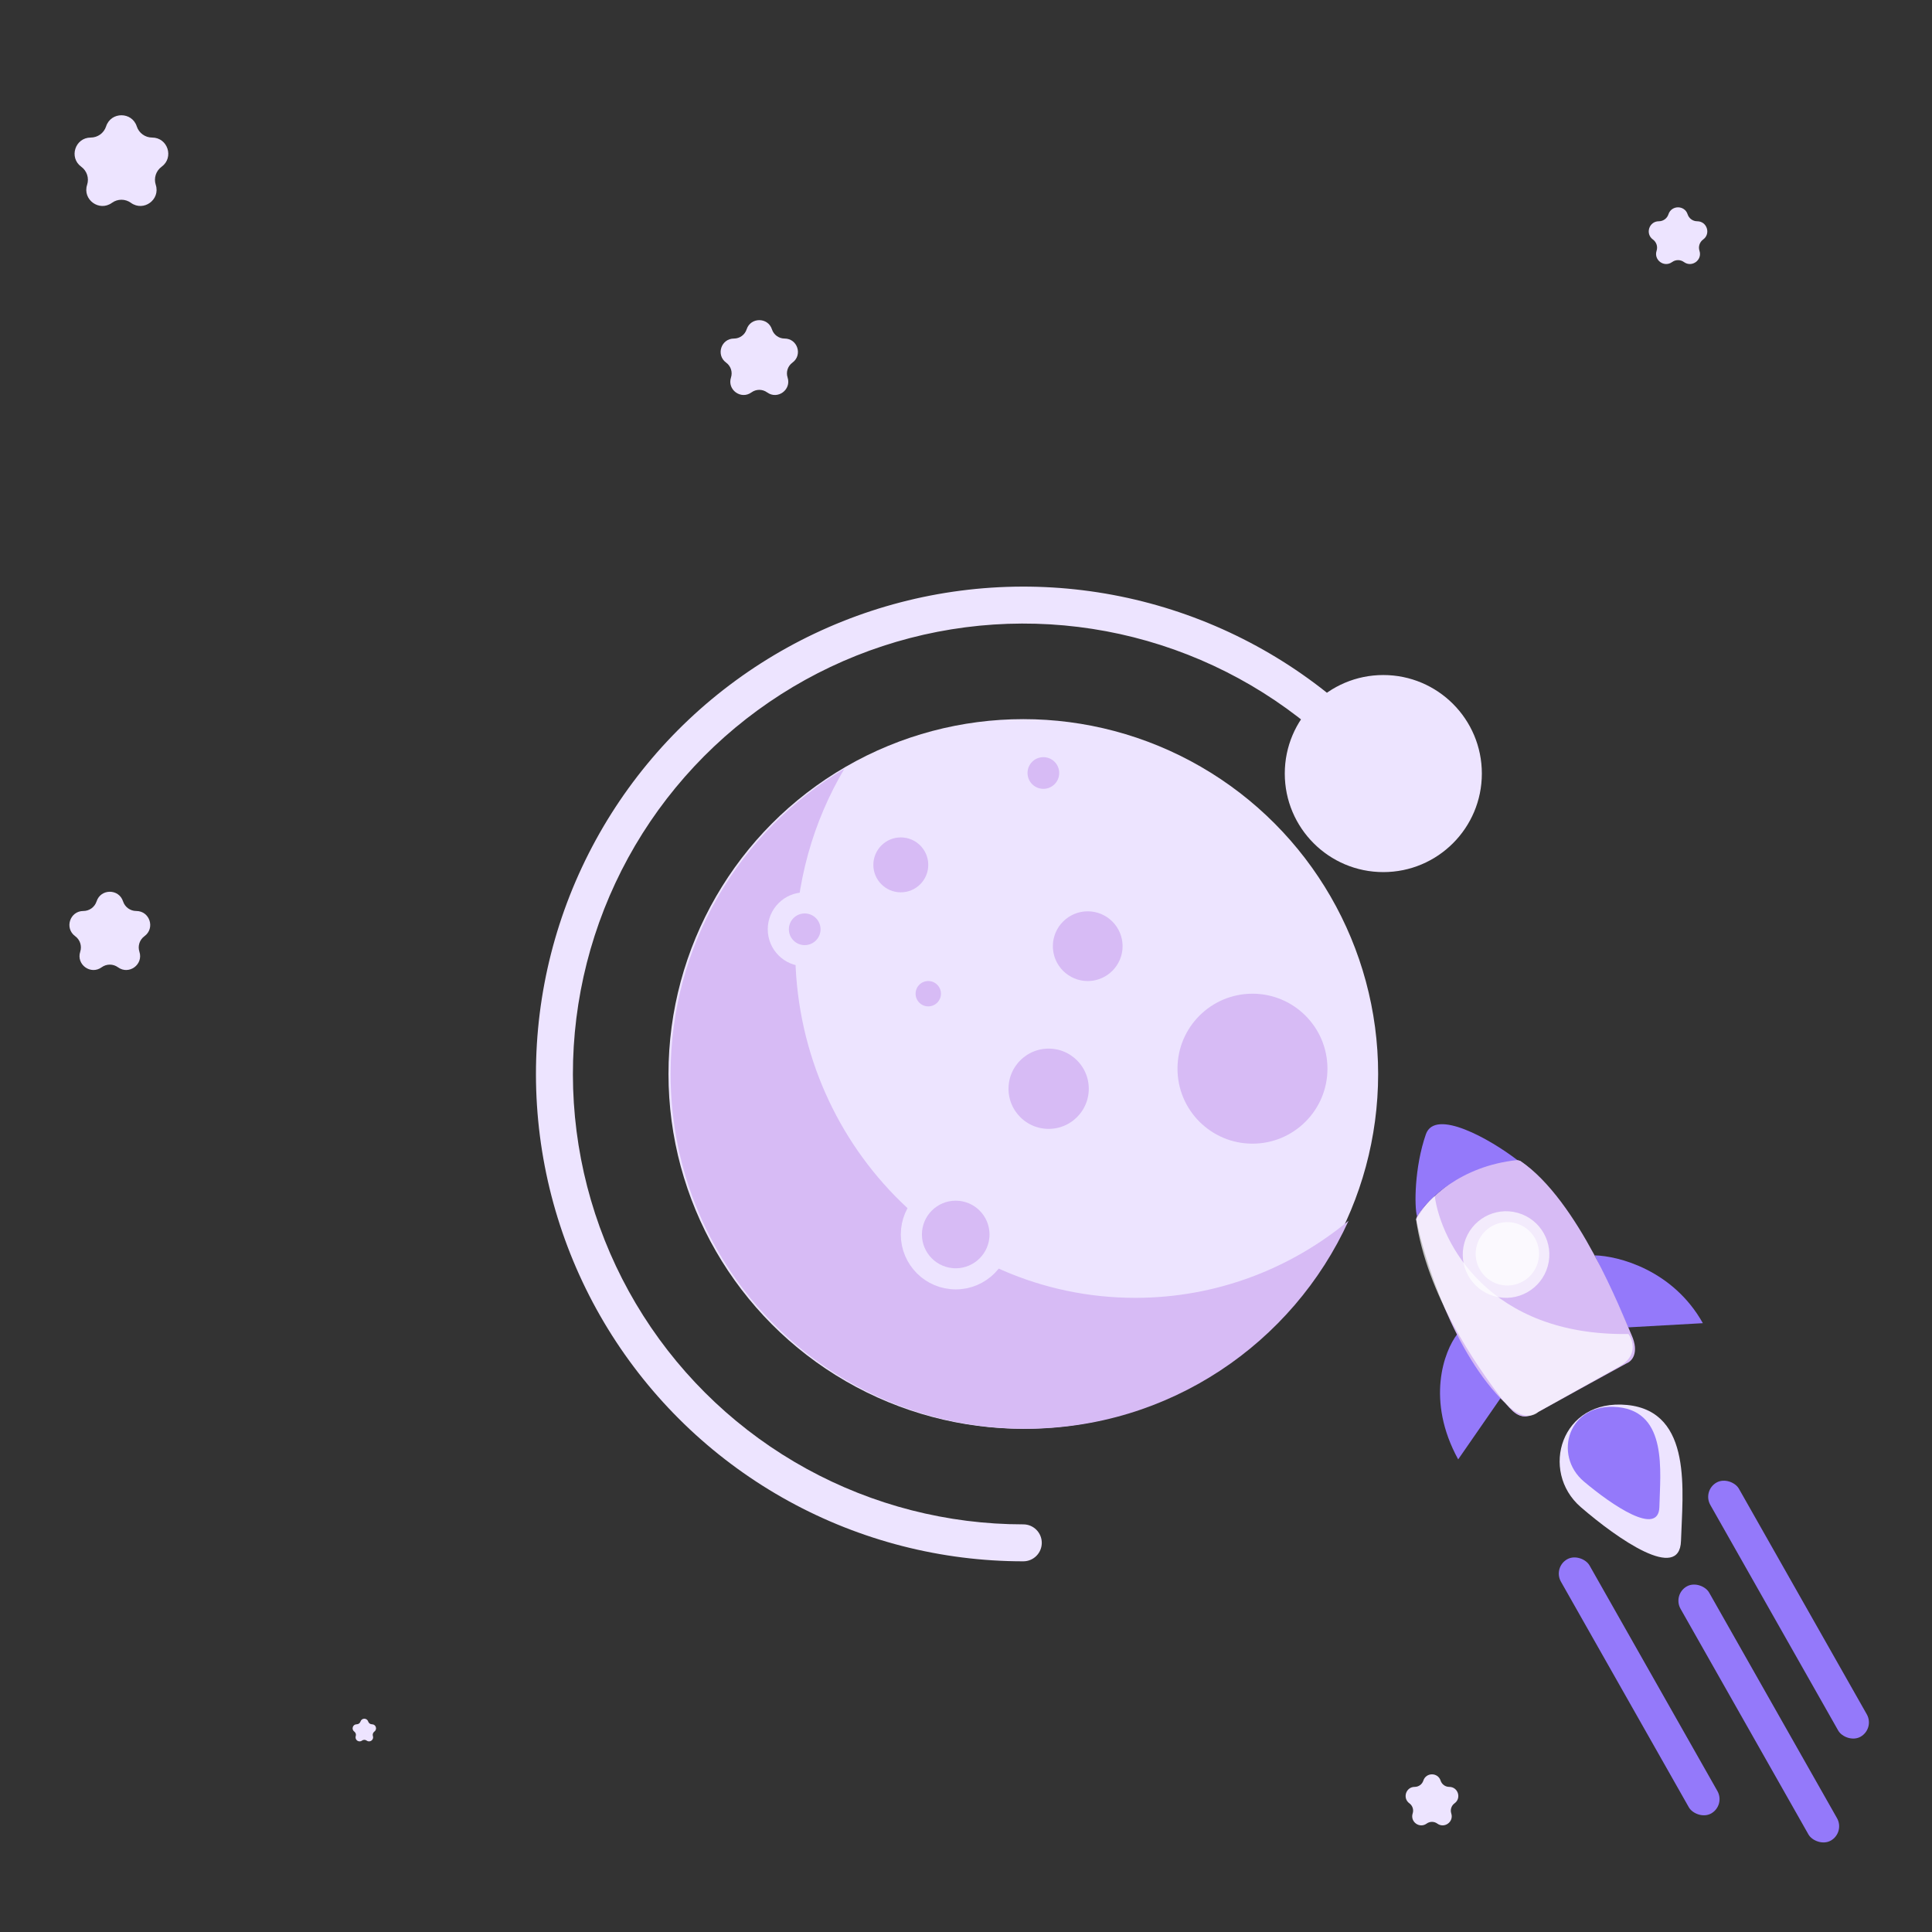 <svg width="366" height="366" viewBox="0 0 366 366" fill="none" xmlns="http://www.w3.org/2000/svg">
<rect x="0" y="0" width="366" height="366" fill="#333333" stroke="none"/>
<path d="M322.592 250.665C316.951 240.595 306.581 237.907 302.102 237.822L308.443 251.457L322.592 250.665Z" fill="#9479FA"/>
<path d="M276.239 276.467C270.089 265.255 273.566 255.967 276.074 252.725L284.305 264.815L276.239 276.467Z" fill="#9479FA"/>
<path d="M285.438 265.965C275.623 256.546 270.037 238.758 268.471 231.042C268.436 228.954 280.323 217.755 288.025 219.927C299.016 227.39 307.169 248.603 309.08 252.884C310.609 256.308 309.125 257.885 308.192 258.245C303.438 260.854 293.387 266.376 291.215 267.593C288.5 269.114 287.315 268.156 285.438 265.965Z" fill="#D7BBF5"/>
<path d="M285.258 265.914C275.442 256.496 269.856 238.708 268.29 230.992C268.255 228.903 280.142 217.705 287.844 219.876C298.835 227.34 306.988 248.553 308.9 252.833C310.428 256.257 308.945 257.834 308.012 258.195C303.258 260.804 293.206 266.326 291.034 267.543C288.319 269.064 287.134 268.106 285.258 265.914Z" fill="#D7BBF5"/>
<path d="M308.487 252.716C282.107 253.095 273.032 235.446 271.792 226.574C270.805 227.127 269.028 229.744 268.262 230.984C270.264 245.266 279.764 258.753 284.154 264.563C287.666 269.212 290.479 268.425 291.446 267.451L306.75 258.878C310.304 256.887 309.389 253.941 308.487 252.716Z" fill="white" fill-opacity="0.7"/>
<path d="M318.45 291.9C318.216 299.732 306.486 291.574 299.466 285.509C291.611 278.721 295.712 264.912 308.247 266.159C320.782 267.407 318.72 282.83 318.45 291.9Z" fill="#EDE4FF"/>
<path d="M314.357 285.455C314.229 291.181 305.371 285.145 300.064 280.667C294.124 275.656 297.12 265.583 306.541 266.571C315.961 267.559 314.505 278.825 314.357 285.455Z" fill="#9479FA"/>
<circle cx="285.309" cy="237.661" r="8.202" transform="rotate(15.744 285.309 237.661)" fill="white" fill-opacity="0.7"/>
<circle cx="285.557" cy="237.523" r="6.002" transform="rotate(15.744 285.557 237.523)" fill="white" fill-opacity="0.7"/>
<path d="M287.448 219.764C276.658 220.879 270.446 227.234 268.442 230.41C267.914 228.599 267.942 221.124 270.119 214.878C271.86 209.882 282.323 215.825 287.448 219.764Z" fill="#9479FA"/>
<rect x="322.469" y="282.391" width="6.227" height="55.346" rx="3.114" transform="rotate(-29.548 322.469 282.391)" fill="#9479FA"/>
<rect x="294.171" y="296.927" width="6.227" height="55.346" rx="3.114" transform="rotate(-29.548 294.171 296.927)" fill="#9479FA"/>
<rect x="316.83" y="302.069" width="6.227" height="55.346" rx="3.114" transform="rotate(-29.548 316.83 302.069)" fill="#9479FA"/>
<circle cx="193.858" cy="203.453" r="67.219" fill="#EDE4FF"/>
<path d="M193.856 295.777C195.789 295.777 197.356 294.21 197.356 292.277C197.356 290.344 195.789 288.777 193.856 288.777V295.777ZM151.106 281.313L149.421 284.381H149.421L151.106 281.313ZM118.909 251.126L121.862 249.248L118.909 251.126ZM113.405 165.803L110.235 164.319L113.405 165.803ZM141.456 131.73L139.392 128.904L141.456 131.73ZM182.444 115.364L181.994 111.893L182.444 115.364ZM226.249 120.745L224.972 124.004V124.004L226.249 120.745ZM243.39 146.544C243.39 156.854 251.747 165.211 262.056 165.211C272.366 165.211 280.723 156.854 280.723 146.544C280.723 136.235 272.366 127.878 262.056 127.878C251.747 127.878 243.39 136.235 243.39 146.544ZM193.856 288.777C179.499 288.777 165.375 285.155 152.79 278.245L149.421 284.381C163.038 291.857 178.321 295.777 193.856 295.777V288.777ZM152.79 278.245C140.205 271.335 129.568 261.362 121.862 249.248L115.956 253.005C124.294 266.112 135.804 276.904 149.421 284.381L152.79 278.245ZM121.862 249.248C114.157 237.134 109.632 223.272 108.708 208.945L101.723 209.396C102.723 224.898 107.618 239.898 115.956 253.005L121.862 249.248ZM108.708 208.945C107.784 194.618 110.49 180.29 116.575 167.286L110.235 164.319C103.651 178.389 100.723 193.893 101.723 209.396L108.708 208.945ZM116.575 167.286C122.66 154.283 131.928 143.026 143.521 134.556L139.392 128.904C126.848 138.068 116.82 150.249 110.235 164.319L116.575 167.286ZM143.521 134.556C155.113 126.087 168.656 120.679 182.893 118.835L181.994 111.893C166.588 113.889 151.935 119.74 139.392 128.904L143.521 134.556ZM182.893 118.835C197.131 116.99 211.604 118.768 224.972 124.004L227.525 117.486C213.06 111.821 197.4 109.897 181.994 111.893L182.893 118.835ZM224.972 124.004C238.34 129.239 250.171 137.763 259.369 148.787L264.744 144.302C254.791 132.374 241.99 123.151 227.525 117.486L224.972 124.004Z" fill="#EDE4FF"/>
<path fill-rule="evenodd" clip-rule="evenodd" d="M255.471 231.264C244.42 240.397 230.365 245.864 215.064 245.864C179.487 245.864 150.646 216.307 150.646 179.846C150.646 167.319 154.051 155.607 159.963 145.628C140.25 157.345 127.039 178.856 127.039 203.453C127.039 240.576 157.134 270.671 194.258 270.671C221.463 270.671 244.893 254.51 255.471 231.264Z" fill="#D7BBF5"/>
<circle cx="181.052" cy="233.861" r="8.402" fill="#D7BBF5" stroke="#EDE4FF" stroke-width="4"/>
<circle cx="152.444" cy="176.045" r="5.001" fill="#D7BBF5" stroke="#EDE4FF" stroke-width="4"/>
<circle cx="197.657" cy="146.437" r="5.001" fill="#D7BBF5" stroke="#EDE4FF" stroke-width="4"/>
<circle cx="206.06" cy="179.246" r="8.602" fill="#D7BBF5" stroke="#EDE4FF" stroke-width="4"/>
<circle cx="237.27" cy="202.452" r="16.204" fill="#D7BBF5" stroke="#EDE4FF" stroke-width="4"/>
<circle cx="198.657" cy="206.253" r="9.602" fill="#D7BBF5" stroke="#EDE4FF" stroke-width="4"/>
<circle cx="170.65" cy="163.841" r="7.201" fill="#D7BBF5" stroke="#EDE4FF" stroke-width="4"/>
<circle cx="175.852" cy="188.248" r="4.401" fill="#D7BBF5" stroke="#EDE4FF" stroke-width="4"/>
<path d="M20.098 23.947C21.012 21.131 24.996 21.131 25.911 23.947C26.321 25.206 27.494 26.059 28.818 26.059C31.779 26.059 33.011 29.848 30.615 31.588C29.544 32.367 29.096 33.746 29.505 35.006C30.42 37.822 27.197 40.163 24.801 38.423C23.73 37.645 22.279 37.645 21.208 38.423C18.812 40.163 15.589 37.822 16.504 35.006C16.913 33.746 16.465 32.367 15.394 31.588C12.998 29.848 14.229 26.059 17.191 26.059C18.515 26.059 19.688 25.206 20.098 23.947Z" fill="#EDE4FF"/>
<path d="M68.292 326.123C68.521 325.419 69.517 325.419 69.745 326.123C69.848 326.438 70.141 326.651 70.472 326.651C71.212 326.651 71.52 327.598 70.921 328.033C70.653 328.228 70.541 328.573 70.644 328.887C70.873 329.591 70.067 330.177 69.468 329.742C69.2 329.547 68.837 329.547 68.57 329.742C67.971 330.177 67.165 329.591 67.394 328.887C67.496 328.573 67.384 328.228 67.116 328.033C66.517 327.598 66.825 326.651 67.565 326.651C67.896 326.651 68.19 326.438 68.292 326.123Z" fill="#EDE4FF"/>
<path d="M316.071 40.597C316.643 38.837 319.133 38.837 319.704 40.597C319.96 41.385 320.694 41.917 321.521 41.917C323.372 41.917 324.141 44.285 322.644 45.373C321.975 45.86 321.694 46.722 321.95 47.509C322.522 49.269 320.508 50.733 319.01 49.645C318.341 49.158 317.434 49.158 316.765 49.645C315.267 50.733 313.253 49.269 313.825 47.509C314.081 46.722 313.801 45.86 313.131 45.373C311.634 44.285 312.403 41.917 314.254 41.917C315.081 41.917 315.815 41.385 316.071 40.597Z" fill="#EDE4FF"/>
<path d="M141.442 62.392C142.197 60.069 145.484 60.069 146.239 62.392C146.576 63.431 147.544 64.135 148.637 64.135C151.08 64.135 152.095 67.261 150.119 68.697C149.235 69.339 148.865 70.477 149.203 71.516C149.958 73.839 147.299 75.771 145.323 74.335C144.439 73.693 143.242 73.693 142.358 74.335C140.382 75.771 137.723 73.839 138.478 71.516C138.815 70.477 138.445 69.339 137.562 68.697C135.585 67.261 136.601 64.135 139.044 64.135C140.136 64.135 141.105 63.431 141.442 62.392Z" fill="#EDE4FF"/>
<path d="M269.639 337.321C270.153 335.737 272.394 335.737 272.909 337.321C273.139 338.029 273.799 338.509 274.544 338.509C276.21 338.509 276.902 340.64 275.555 341.619C274.952 342.057 274.7 342.833 274.93 343.541C275.445 345.125 273.632 346.443 272.285 345.464C271.682 345.026 270.866 345.026 270.263 345.464C268.916 346.443 267.103 345.125 267.618 343.541C267.848 342.833 267.596 342.057 266.993 341.619C265.646 340.64 266.338 338.509 268.004 338.509C268.748 338.509 269.409 338.029 269.639 337.321Z" fill="#EDE4FF"/>
<path d="M18.297 170.758C19.086 168.329 22.522 168.329 23.311 170.758C23.664 171.844 24.676 172.579 25.818 172.579C28.372 172.579 29.434 175.847 27.368 177.349C26.444 178.02 26.057 179.21 26.41 180.296C27.199 182.725 24.419 184.745 22.353 183.244C21.429 182.572 20.178 182.572 19.254 183.244C17.188 184.745 14.408 182.725 15.197 180.296C15.55 179.21 15.164 178.02 14.24 177.349C12.174 175.847 13.236 172.579 15.789 172.579C16.931 172.579 17.944 171.844 18.297 170.758Z" fill="#EDE4FF"/>
</svg>
